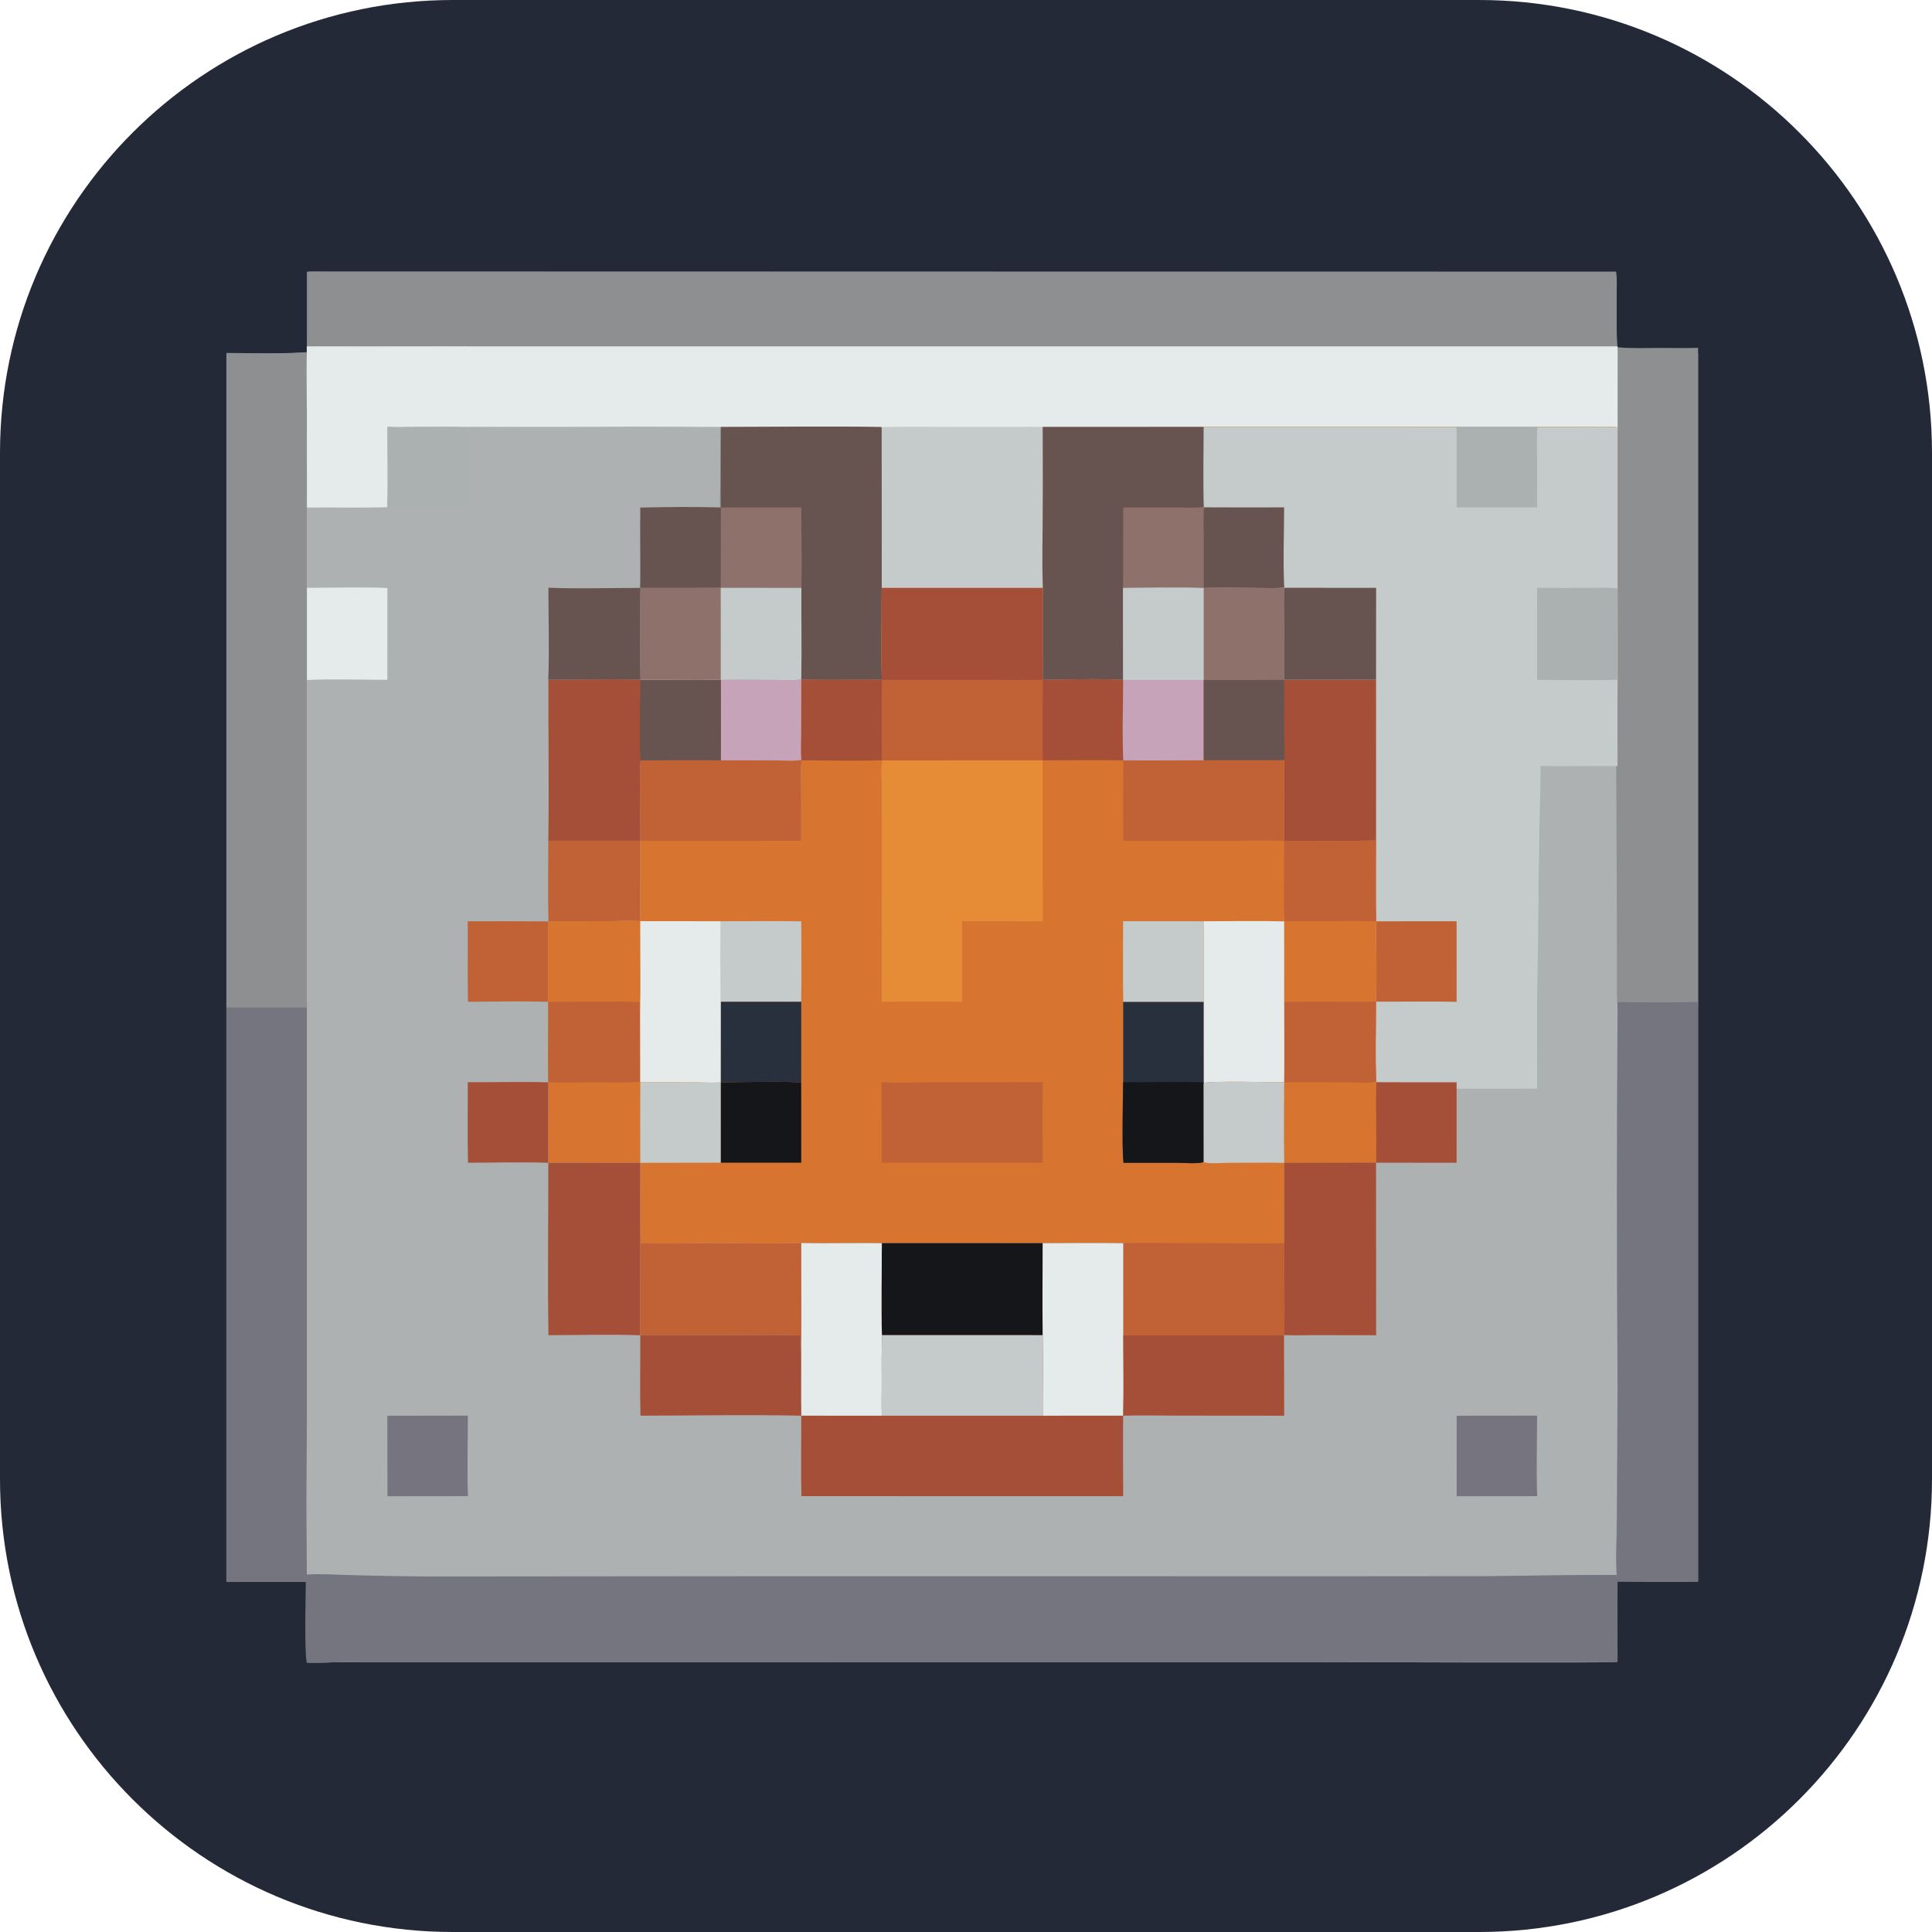 <svg width="256" height="256" viewBox="0 0 256 256" fill="none" xmlns="http://www.w3.org/2000/svg">
<path d="M196 0H60C26.863 0 0 26.863 0 60V196C0 229.137 26.863 256 60 256H196C229.137 256 256 229.137 256 196V60C256 26.863 229.137 0 196 0Z" fill="#242938"/>
<path d="M40.944 36L214.088 36.04C214.251 37.371 214.204 38.717 214.203 40.055C214.203 42.27 214.178 44.489 214.295 46.702C216.154 46.865 218.047 46.796 219.912 46.789C221.603 46.782 223.311 46.829 225 46.775V133.572V209.565C221.445 209.593 217.889 209.583 214.333 209.539L214.314 209.707C214.054 212.064 214.209 214.796 214.241 217.188C214.251 217.951 214.338 218.771 214.272 219.528C214.247 219.803 214.201 219.983 214.057 220.218C213.752 220.367 178.276 220.238 174.665 220.237L83.861 220.239L54.149 220.24L45.16 220.247C43.749 220.255 42.324 220.353 40.917 220.297C40.908 220.264 40.899 220.23 40.891 220.197C40.518 218.568 41.147 210.204 40.482 209.568C39.165 209.345 37.597 209.579 36.25 209.581L32.116 209.569C31.446 209.567 30.654 209.485 30 209.602V133.664V46.795C33.522 46.826 37.15 46.935 40.659 46.693C41.018 43.152 40.606 39.55 40.944 36Z" fill="#AEB1B2"/>
<path d="M40.664 36H127.119H214.145C214.309 37.341 214.204 37.974 214.204 39.323C214.203 41.553 214.178 43.789 214.295 46.017C216.154 46.181 218.047 46.112 219.912 46.105C221.603 46.097 223.311 46.145 225 46.091V133.513C221.449 133.573 217.896 133.575 214.343 133.518C214.203 131.987 214.256 130.419 214.253 128.882L214.241 121.642L214.156 101.445C213.027 101.202 211.79 101.268 210.641 101.269C208.463 101.272 206.264 101.374 204.092 101.196C204.059 106.627 204.051 112.067 203.925 117.498C203.719 126.393 203.393 135.293 203.506 144.193L196.752 144.176C195.551 144.174 194.061 144.012 192.901 144.293C189.638 144.099 186.342 144.376 183.073 144.235L182.249 144.247C182.252 146.877 182.155 149.495 182.195 152.126C182.208 152.956 182.131 153.935 182.304 154.74L182.241 154.839C180.777 155.06 179.18 154.933 177.695 154.94C175.58 154.949 173.463 155.014 171.35 155.007C170.951 155.033 170.6 155.017 170.206 154.954C170.312 150.91 170.283 146.844 170.244 142.798C170.366 139.286 170.339 135.773 170.447 132.262C170.361 131.451 170.42 130.565 170.422 129.748L170.438 125.152C170.44 124.32 170.522 123.393 170.326 122.581C170.112 122.397 169.779 122.424 169.509 122.404C169.734 122.265 169.97 122.175 170.212 122.073L170.218 121.764L170.255 121.882C170.494 120.165 170.216 118.205 170.179 116.464C170.147 114.941 170.293 113.285 170.096 111.782C169.815 109.879 169.954 107.809 170.008 105.892C170.05 104.193 170.077 102.495 170.088 100.795C167.833 100.836 165.582 100.948 163.328 101.025C162.085 101.068 160.773 101.015 159.543 101.169C158.418 101.345 149.474 101.312 148.784 100.937L148.631 101.073C145.315 100.851 141.928 100.985 138.603 100.956C136.882 100.74 134.853 100.919 133.103 100.924C131.115 101.022 129.094 100.937 127.101 100.937C123.614 100.955 120.127 100.953 116.64 100.933L116.623 101.035C115.108 100.779 112.837 101.033 111.255 101.071C109.641 101.11 107.997 101.047 106.388 101.147L106.193 101.204C102.642 101.069 99.072 101.416 95.513 101.156C95.353 97.633 95.353 94.069 95.399 90.545L95.338 90.456C93.537 90.458 86.151 90.588 84.851 90.083C84.814 87.026 84.88 83.97 84.866 80.913C84.864 80.307 84.987 79.031 84.823 78.493C84.798 78.413 84.734 78.351 84.69 78.279L84.728 78.239C85.067 74.69 84.637 71.082 84.921 67.535C87.222 67.603 89.531 67.562 91.832 67.56C93.002 67.559 94.319 67.689 95.463 67.489C95.295 66.243 95.477 64.786 95.491 63.522C95.516 61.327 95.446 58.759 95.508 56.566H95.317C91.414 56.471 87.51 56.566 83.701 56.566C76.481 56.566 69.212 56.491 61.992 56.566C61.992 55.043 61.992 53.329 61.992 51.711C61.992 49.711 61.992 47.902 61.992 45.902C57.771 45.84 53.459 45.925 49.239 45.977C46.402 46.011 43.487 45.795 40.664 46.009C40.664 42.379 40.664 39.618 40.664 36Z" fill="#8D8F91"/>
<path d="M116.844 45.894L214.347 45.898L214.34 56.63C213.084 56.482 211.74 56.57 210.475 56.57L203.695 56.564L193.01 56.568L159.49 56.574L138.163 56.58C138.166 60.121 138.209 63.668 138.17 67.209C138.17 70.763 138.052 74.358 138.188 77.907L116.833 77.905L116.82 56.593C109.726 56.452 102.608 56.577 95.511 56.58C87.898 56.496 80.279 56.577 72.666 56.566L62.05 56.568L61.996 56.586C59.546 56.53 57.09 56.569 54.64 56.573C53.558 56.575 52.42 56.644 51.346 56.547C51.319 60.082 51.446 63.647 51.315 67.176L51.276 67.215C47.743 67.305 44.198 67.218 40.662 67.25L40.656 56.563L40.648 45.895L61.974 45.896L116.844 45.894Z" fill="#E5EAEA"/>
<path d="M127.494 56.563L134.501 56.57C135.712 56.568 136.957 56.508 138.163 56.58C138.166 60.122 138.208 63.668 138.17 67.209C138.17 70.763 138.051 74.359 138.187 77.907L116.833 77.905L116.82 56.593C120.373 56.494 123.94 56.58 127.494 56.563Z" fill="#C5CACA"/>
<path d="M30 132.74L40.663 132.745L40.664 187.614C40.661 194.664 40.506 201.896 40.667 208.921C37.119 208.832 33.55 208.915 30 208.916V132.74Z" fill="#76757F"/>
<path d="M116.822 56.593L116.835 77.905C116.83 81.95 116.711 86.038 116.849 90.079C113.296 90.067 109.736 90.12 106.184 90.072L106.169 90.02C106.25 85.981 106.162 81.933 106.189 77.892L95.502 77.885L95.519 67.239C95.453 63.691 95.514 60.13 95.513 56.58C102.61 56.577 109.728 56.452 116.822 56.593Z" fill="#67534F"/>
<path d="M95.517 67.24L106.174 67.233C106.168 70.774 106.293 74.357 106.187 77.892L95.5 77.886L95.517 67.24Z" fill="#8E716A"/>
<path d="M106.169 90.02L106.184 90.072L106.178 97.102C106.178 98.285 106.112 99.516 106.193 100.692L106.233 100.741C106.071 101.951 106.167 103.26 106.167 104.483L106.176 111.416L84.848 111.41L84.835 122.057C83.507 121.974 82.123 122.06 80.788 122.065L72.671 122.094C72.588 118.537 72.657 114.964 72.656 111.405H84.849C84.847 109.975 84.691 101.372 84.913 100.75C88.443 100.729 91.977 100.708 95.507 100.746L95.504 90.1C97.933 90.048 100.372 90.096 102.802 90.1C103.869 90.101 105.127 90.226 106.169 90.02Z" fill="#C06235"/>
<path d="M106.169 90.02L106.184 90.072L106.177 97.102C106.178 98.285 106.112 99.516 106.193 100.692C105.134 100.896 103.799 100.755 102.71 100.754L95.506 100.746L95.504 90.1C97.933 90.048 100.372 90.096 102.802 90.1C103.868 90.101 105.127 90.226 106.169 90.02Z" fill="#C6A3B9"/>
<path d="M72.666 90.071C76.721 90.073 80.821 89.939 84.869 90.072C88.405 90.096 91.972 89.978 95.504 90.101L95.506 100.746C91.977 100.709 88.442 100.729 84.912 100.751C84.691 101.373 84.847 109.976 84.849 111.406H72.656C72.763 104.299 72.649 97.179 72.666 90.071Z" fill="#A54F38"/>
<path d="M84.87 90.071C88.406 90.096 91.974 89.977 95.505 90.101L95.507 100.746C91.978 100.709 88.444 100.729 84.914 100.751C84.68 100.206 84.844 91.379 84.87 90.071Z" fill="#67534F"/>
<path d="M84.853 77.901L95.501 77.885L106.188 77.892C106.161 81.933 106.249 85.981 106.168 90.02C105.126 90.226 103.868 90.101 102.801 90.099C100.371 90.096 97.932 90.048 95.503 90.1C91.972 89.977 88.405 90.096 84.868 90.071C84.759 86.022 84.847 81.953 84.853 77.901Z" fill="#C5CACA"/>
<path d="M84.853 77.901L95.501 77.885L95.503 90.1C91.972 89.977 88.405 90.096 84.868 90.071C84.759 86.022 84.847 81.953 84.853 77.901Z" fill="#8E716A"/>
<path d="M72.668 77.877C76.705 78.043 80.811 77.898 84.853 77.901C84.847 81.953 84.759 86.023 84.868 90.071C80.821 89.938 76.721 90.073 72.666 90.071L72.652 90.006C72.803 85.987 72.666 81.903 72.668 77.877Z" fill="#67534F"/>
<path d="M40.656 77.888C44.188 77.893 47.78 77.755 51.304 77.912L51.332 78.019L51.325 90.082C47.789 90.084 44.189 89.937 40.662 90.107L40.656 77.888Z" fill="#E5EAEA"/>
<path d="M84.84 67.259C88.379 67.172 91.979 67.145 95.517 67.239L95.5 77.885L84.852 77.901L84.84 67.259Z" fill="#67534F"/>
<path d="M61.978 122.077C65.541 122.061 69.104 122.067 72.668 122.095C72.661 125.648 72.62 129.205 72.653 132.757C69.12 132.616 65.544 132.735 62.007 132.741C61.939 129.189 62.012 125.63 61.978 122.077Z" fill="#C06235"/>
<path d="M51.347 56.547C52.422 56.644 53.559 56.575 54.641 56.573C57.092 56.569 59.547 56.53 61.997 56.586L61.988 63.322C61.988 64.617 61.936 65.941 62.027 67.232C59.61 67.205 57.189 67.239 54.771 67.243C53.661 67.245 52.406 67.364 51.316 67.176C51.448 63.646 51.32 60.082 51.347 56.547Z" fill="#ABB0B1"/>
<path d="M159.491 56.574L193.011 56.568L203.696 56.564L210.476 56.57C211.741 56.57 213.085 56.482 214.342 56.631L214.341 77.959L214.349 90.063C214.31 93.645 214.338 97.229 214.341 100.81C213.111 100.688 211.84 100.748 210.603 100.748C208.294 100.748 205.98 100.773 203.671 100.745L203.678 132.729L203.673 143.401L193.01 143.407L182.376 143.404C182.246 146.952 182.454 150.514 182.333 154.062L170.168 154.084L170.161 164.746C170.141 168.785 170.277 172.869 170.14 176.902C163.041 176.998 155.936 176.873 148.836 176.933L148.833 164.734C145.28 164.671 141.718 164.722 138.165 164.731L116.85 164.73C113.288 164.678 109.723 164.774 106.161 164.713C102.155 164.809 98.128 164.727 94.12 164.727C91.039 164.727 87.927 164.836 84.851 164.723C84.791 161.18 84.841 157.628 84.838 154.084L72.656 154.079C72.588 150.529 72.657 146.965 72.662 143.414C72.606 139.864 72.671 136.307 72.655 132.757C72.622 129.204 72.664 125.648 72.671 122.095L80.788 122.065C82.123 122.06 83.506 121.975 84.834 122.057L84.848 111.41L106.175 111.416L106.167 104.483C106.166 103.26 106.07 101.952 106.233 100.741L106.193 100.693C106.112 99.516 106.178 98.285 106.177 97.102L106.183 90.072C109.736 90.121 113.295 90.067 116.848 90.079C116.71 86.039 116.829 81.951 116.834 77.905L138.189 77.907C138.053 74.359 138.172 70.763 138.172 67.209C138.21 63.668 138.167 60.122 138.165 56.58L159.491 56.574Z" fill="#D7742F"/>
<path d="M159.49 56.574L193.01 56.568L203.694 56.564L210.474 56.57C211.739 56.57 213.083 56.482 214.34 56.631L214.339 77.959L214.347 90.063C214.308 93.645 214.331 97.926 214.334 101.508C213.096 101.508 211.858 101.508 210.621 101.508C208.311 101.507 206.455 101.536 204.146 101.508L203.677 132.729V144.259H193.006L182.374 143.404L182.349 143.341C182.205 139.824 182.326 136.25 182.321 132.726C182.468 129.196 182.313 125.616 182.348 122.08C182.272 118.52 182.331 114.948 182.329 111.387C178.274 111.448 174.212 111.416 170.156 111.414L170.154 100.744L159.497 100.74C155.947 100.745 152.394 100.781 148.845 100.747C148.659 97.229 148.819 93.623 148.827 90.097C145.314 89.901 141.688 90.048 138.165 90.091L138.187 77.907C138.051 74.359 138.17 70.763 138.17 67.209C138.208 63.668 138.165 60.122 138.163 56.58L159.49 56.574Z" fill="#C5CACA"/>
<path d="M138.163 56.58L159.49 56.574C159.485 60.101 159.4 63.648 159.505 67.173L159.552 67.223C159.381 68.484 159.476 69.862 159.482 71.134C159.5 73.391 159.506 75.648 159.499 77.906C155.947 77.797 152.367 77.889 148.813 77.894L148.827 90.097C145.314 89.901 141.688 90.049 138.165 90.091L138.187 77.907C138.051 74.359 138.17 70.763 138.17 67.21C138.208 63.668 138.165 60.122 138.163 56.58Z" fill="#67534F"/>
<path d="M159.504 67.172L159.552 67.222C159.38 68.484 159.476 69.861 159.481 71.134C159.499 73.391 159.505 75.648 159.498 77.906C155.947 77.796 152.366 77.889 148.812 77.894L148.831 67.24L155.89 67.242C157.064 67.243 158.344 67.34 159.504 67.172Z" fill="#8E716A"/>
<path d="M170.169 77.836L170.217 77.886C170.042 79.165 170.144 80.562 170.145 81.855C170.149 84.59 170.207 87.336 170.15 90.07L159.498 90.1V100.74C155.948 100.745 152.395 100.781 148.845 100.747C148.659 97.229 148.82 93.623 148.828 90.097L148.814 77.894C152.368 77.889 155.948 77.796 159.499 77.906C161.929 77.823 164.383 77.902 166.815 77.907C167.908 77.909 169.089 77.993 170.169 77.836Z" fill="#C5CACA"/>
<path d="M170.172 77.836L170.22 77.886C170.044 79.165 170.146 80.562 170.148 81.855C170.152 84.59 170.21 87.336 170.153 90.07L159.5 90.1L159.502 77.906C161.931 77.823 164.385 77.902 166.818 77.907C167.91 77.909 169.092 77.993 170.172 77.836Z" fill="#8E716A"/>
<path d="M148.828 90.096L159.498 90.1V100.74C155.948 100.745 152.395 100.781 148.845 100.746C148.659 97.229 148.82 93.623 148.828 90.096Z" fill="#C6A3B9"/>
<path d="M159.5 90.1L170.153 90.07L182.336 90.056L182.333 111.387C178.277 111.448 174.215 111.415 170.159 111.414L170.157 100.744L159.5 100.74V90.1Z" fill="#A54F38"/>
<path d="M159.5 90.1L170.153 90.07L170.163 97.136C170.164 98.323 170.24 99.561 170.157 100.744L159.5 100.74V90.1Z" fill="#67534F"/>
<path d="M170.217 77.886L182.343 77.893L182.334 90.056L170.15 90.07C170.207 87.335 170.149 84.59 170.145 81.854C170.143 80.561 170.042 79.164 170.217 77.886Z" fill="#67534F"/>
<path d="M203.672 77.893C205.994 77.921 208.32 77.895 210.643 77.896C211.865 77.896 213.127 77.831 214.342 77.958L214.351 90.063C210.811 90.202 207.223 90.086 203.678 90.09L203.672 77.893Z" fill="#ABB0B1"/>
<path d="M193.012 56.568L203.696 56.564C203.617 57.822 203.668 59.113 203.668 60.374L203.677 67.234L193.013 67.238L193.012 56.568Z" fill="#ABB0B1"/>
<path d="M182.352 122.08L193.007 122.073L193.01 132.754C189.455 132.653 185.882 132.743 182.324 132.726C182.471 129.196 182.316 125.616 182.352 122.08Z" fill="#C06235"/>
<path d="M159.552 67.222C163.086 67.243 166.62 67.245 170.154 67.229C170.148 70.746 169.998 74.326 170.169 77.836C169.089 77.992 167.907 77.909 166.815 77.907C164.382 77.902 161.928 77.823 159.499 77.906C159.505 75.648 159.5 73.391 159.482 71.133C159.476 69.861 159.381 68.484 159.552 67.222Z" fill="#67534F"/>
<path d="M116.834 77.905L138.189 77.907L138.166 90.091C141.689 90.048 145.315 89.9 148.829 90.096C148.821 93.623 148.66 97.229 148.846 100.746C145.287 100.698 141.722 100.744 138.163 100.747L116.899 100.754L116.85 100.73C113.329 100.858 109.757 100.761 106.233 100.741L106.193 100.693C106.111 99.515 106.178 98.285 106.177 97.102L106.184 90.072C109.736 90.12 113.295 90.067 116.848 90.078C116.711 86.038 116.829 81.95 116.834 77.905Z" fill="#A54F38"/>
<path d="M116.839 90.086L130.935 90.084C133.34 90.084 135.77 90.157 138.173 90.068C138.147 93.628 138.143 97.187 138.163 100.747L116.899 100.753L116.85 100.73C116.801 97.183 116.837 93.633 116.839 90.086Z" fill="#C06235"/>
<path d="M116.899 100.754L138.162 100.747L138.16 122.073L127.487 122.068L127.496 132.738H116.836L116.847 109.707L116.828 103.868C116.824 102.877 116.71 101.722 116.899 100.754Z" fill="#E68C37"/>
<path d="M170.163 132.768C174.215 132.675 178.271 132.781 182.324 132.726C182.328 136.25 182.207 139.824 182.352 143.341L182.376 143.404C182.247 146.952 182.454 150.514 182.334 154.062L170.169 154.084C170.095 150.531 170.161 146.963 170.158 143.407C170.203 139.863 170.164 136.314 170.163 132.768Z" fill="#D7742F"/>
<path d="M170.161 132.768C174.213 132.675 178.269 132.781 182.322 132.726C182.326 136.25 182.205 139.824 182.35 143.341C181.341 143.59 179.637 143.414 178.546 143.412L170.156 143.407C170.201 139.863 170.163 136.314 170.161 132.768Z" fill="#C06235"/>
<path d="M170.161 164.747C170.141 168.785 170.276 172.869 170.14 176.902C163.04 176.998 155.936 176.873 148.835 176.933L148.832 164.734C151.427 164.651 154.045 164.724 156.643 164.725L170.161 164.747Z" fill="#C06235"/>
<path d="M72.668 122.095L80.786 122.066C82.121 122.061 83.504 121.975 84.832 122.057C84.822 126.18 84.895 130.312 84.815 134.433L84.829 143.324C82.816 143.517 80.727 143.408 78.702 143.409C76.701 143.411 74.657 143.5 72.66 143.414C72.604 139.865 72.669 136.307 72.653 132.757C72.62 129.204 72.662 125.648 72.668 122.095Z" fill="#D7742F"/>
<path d="M72.653 132.757C75.171 132.728 77.689 132.72 80.206 132.733C81.716 132.735 83.261 132.675 84.765 132.789C84.757 133.284 84.671 133.968 84.815 134.433L84.829 143.324C82.816 143.517 80.727 143.408 78.702 143.409C76.701 143.411 74.657 143.5 72.66 143.414C72.604 139.864 72.669 136.307 72.653 132.757Z" fill="#C06235"/>
<path d="M159.496 100.74L170.154 100.744L170.156 111.414C167.785 111.334 165.388 111.409 163.014 111.409L148.831 111.417C148.803 107.861 148.807 104.303 148.844 100.747C152.394 100.781 155.946 100.745 159.496 100.74Z" fill="#C06235"/>
<path d="M84.834 122.057L95.519 122.068C95.508 125.597 95.519 129.12 95.525 132.743L95.518 143.425C94.403 143.502 93.244 143.422 92.124 143.419L84.849 143.414L84.831 143.324L84.817 134.433C84.897 130.311 84.824 126.179 84.834 122.057Z" fill="#E5EAEA"/>
<path d="M159.466 122.071C163.026 122.068 166.599 121.998 170.158 122.085L170.163 132.768C170.164 136.313 170.203 139.863 170.158 143.407C168.399 143.41 160.541 143.199 159.491 143.502L159.488 132.747C159.548 129.195 159.518 125.623 159.466 122.071Z" fill="#E5EAEA"/>
<path d="M148.831 132.742L159.484 132.747L159.488 143.501L159.495 154.002L159.417 154C158.348 154.237 156.928 154.066 155.812 154.063L148.872 154.067C148.648 152.306 148.829 149.341 148.829 147.47L148.831 132.742Z" fill="#27303C"/>
<path d="M148.826 143.402C152.317 143.397 156.001 143.325 159.49 143.402C159.49 146.907 159.468 150.42 159.49 153.971C158.633 154.257 156.929 154.066 155.813 154.063L148.873 154.068C148.636 150.543 148.779 146.933 148.826 143.402Z" fill="#151619"/>
<path d="M170.156 111.414C174.212 111.416 178.274 111.448 182.33 111.387C182.331 114.948 182.273 118.52 182.349 122.08C178.316 121.964 174.266 122.129 170.229 122.047C170.096 120.673 170.147 119.242 170.144 117.861L170.156 111.414Z" fill="#C06235"/>
<path d="M148.817 122.069L159.465 122.071C159.517 125.623 159.547 129.195 159.487 132.747L148.834 132.742C148.765 129.188 148.816 125.625 148.817 122.069Z" fill="#C5CACA"/>
<path d="M95.517 122.069C99.067 122.069 102.625 122.016 106.173 122.082C106.175 125.634 106.22 129.191 106.168 132.742H95.507C95.508 129.216 95.458 125.599 95.517 122.069Z" fill="#C5CACA"/>
<path d="M84.847 143.415L92.122 143.419C93.243 143.423 94.401 143.503 95.516 143.426L95.513 154.066L84.844 154.082C84.822 150.526 84.823 146.97 84.847 143.415Z" fill="#C5CACA"/>
<path d="M170.155 143.407C170.158 146.962 170.092 150.53 170.166 154.084C167.707 154.041 165.242 154.078 162.783 154.08C161.781 154.081 160.454 154.243 159.496 154.002L159.488 143.501C160.538 143.198 168.397 143.41 170.155 143.407Z" fill="#C5CACA"/>
<path d="M106.167 132.742L106.164 143.479C105.291 143.219 97.061 143.405 95.516 143.426L95.522 132.743L106.167 132.742Z" fill="#27303C"/>
<path d="M95.519 143.426C97.064 143.405 105.294 143.219 106.167 143.48L106.17 154.066L95.516 154.066L95.519 143.426Z" fill="#151619"/>
<path d="M116.816 143.389C119.194 143.512 121.639 143.404 124.022 143.403L138.178 143.395C138.121 146.95 138.167 150.513 138.168 154.07L116.841 154.074L116.816 143.389Z" fill="#C06235"/>
<path d="M106.16 164.714C109.723 164.774 113.288 164.678 116.849 164.73L138.164 164.731C141.718 164.722 145.279 164.671 148.832 164.734L148.836 176.932C148.837 180.477 148.919 184.041 148.826 187.584C148.784 191.139 148.822 194.698 148.828 198.254L106.19 198.248C106.111 194.7 106.183 191.137 106.17 187.587C106.102 184.806 106.166 182.014 106.146 179.232C106.213 174.394 106.138 169.552 106.16 164.714Z" fill="#A54F38"/>
<path d="M116.848 164.729L138.163 164.73C138.145 168.79 138.106 172.858 138.162 176.917L116.86 176.912C116.737 172.866 116.847 168.779 116.848 164.729Z" fill="#151619"/>
<path d="M106.16 164.713C109.723 164.774 113.288 164.678 116.849 164.729C116.849 168.779 116.739 172.867 116.861 176.912C116.823 179.071 116.815 181.229 116.835 183.388C116.837 184.782 116.79 186.197 116.853 187.588L106.17 187.586C106.102 184.806 106.166 182.015 106.146 179.232C106.213 174.394 106.138 169.552 106.16 164.713Z" fill="#E5EAEA"/>
<path d="M138.164 164.731C141.717 164.722 145.279 164.671 148.832 164.734L148.835 176.932C148.837 180.477 148.919 184.041 148.826 187.584L138.163 187.587C138.153 184.033 138.24 180.469 138.163 176.917C138.107 172.858 138.146 168.79 138.164 164.731Z" fill="#E5EAEA"/>
<path d="M116.862 176.912L138.165 176.917C138.241 180.469 138.154 184.033 138.164 187.587L116.853 187.588C116.79 186.197 116.838 184.782 116.835 183.388C116.815 181.229 116.824 179.071 116.862 176.912Z" fill="#C5CACA"/>
<path d="M72.654 154.078L84.836 154.084C84.839 157.628 84.789 161.181 84.849 164.723L84.841 176.934C80.809 176.781 76.711 176.915 72.673 176.92C72.543 169.312 72.672 161.688 72.654 154.078Z" fill="#A54F38"/>
<path d="M170.168 154.084L182.333 154.062L182.344 176.925L174.294 176.912C172.919 176.911 171.512 176.972 170.141 176.902C170.277 172.869 170.142 168.785 170.161 164.746L170.168 154.084Z" fill="#A54F38"/>
<path d="M84.852 164.723C87.928 164.836 91.041 164.726 94.121 164.726C98.13 164.727 102.156 164.809 106.162 164.713C106.14 169.552 106.215 174.394 106.148 179.232C106.004 178.502 106.073 177.694 106.081 176.95C103.372 176.845 100.636 176.915 97.925 176.914L84.844 176.933L84.852 164.723Z" fill="#C06235"/>
<path d="M148.837 176.932C155.938 176.873 163.042 176.998 170.142 176.902L170.158 187.589L156.2 187.577C153.747 187.577 151.279 187.521 148.828 187.584C148.921 184.041 148.839 180.477 148.837 176.932Z" fill="#A54F38"/>
<path d="M84.843 176.933L97.924 176.914C100.635 176.915 103.371 176.845 106.08 176.95C106.072 177.694 106.002 178.502 106.146 179.232C106.167 182.015 106.103 184.806 106.17 187.587C99.081 187.433 91.955 187.579 84.862 187.584C84.778 184.04 84.852 180.479 84.843 176.933Z" fill="#A54F38"/>
<path d="M51.328 187.593L61.995 187.577C61.99 191.123 61.88 194.706 62.005 198.248L51.336 198.261L51.328 187.593Z" fill="#76757F"/>
<path d="M61.983 143.397C65.537 143.422 69.111 143.314 72.661 143.414C72.657 146.965 72.587 150.529 72.655 154.079C69.118 153.96 65.549 154.064 62.01 154.069C61.93 150.518 61.996 146.95 61.983 143.397Z" fill="#A54F38"/>
<path d="M182.372 143.403L193.007 143.407L193.005 154.074L182.33 154.062C182.451 150.514 182.243 146.952 182.372 143.403Z" fill="#A54F38"/>
<path d="M193.012 187.588L203.676 187.577C203.669 191.123 203.558 194.708 203.685 198.249L193.018 198.26L193.012 187.588Z" fill="#76757F"/>
<path d="M30 132.867C32.295 132.866 34.589 132.798 36.884 132.775C37.967 132.764 39.111 132.686 40.188 132.797C40.378 132.511 40.279 133.339 40.283 133.749C40.483 151.702 40.547 169.689 40.444 187.642C40.262 189.286 40.453 191.331 40.459 193.011C40.475 198.221 40.663 203.432 40.636 208.64C42.508 208.506 44.473 208.665 46.353 208.705C50.178 208.818 54.004 208.881 57.831 208.892L99.69 208.857L180.383 208.859L197.149 208.845C202.841 208.795 208.523 208.647 214.216 208.696C214.056 206.275 214.231 203.732 214.238 201.295L214.335 183.755C214.211 166.764 214.213 149.772 214.343 132.781C217.895 132.837 221.449 132.836 225 132.776V209.576C221.445 209.604 217.891 209.621 214.336 209.576L213.574 209.671L214.336 208.91C214.336 210.814 214.306 214.147 214.336 216.432C214.346 217.195 214.306 217.941 214.336 218.717C214.347 219.003 214.336 219.955 214.336 220.24C213.955 220.24 178.726 220.24 174.727 220.24H83.987H54.28H45.425C44.014 220.248 42.092 220.336 40.664 220.336C40.474 219.955 41.331 220.24 40.636 220.24C40.306 218.622 40.525 210.518 40.525 209.617C39.143 209.617 37.44 209.614 36.094 209.617H32C31.329 209.614 30.666 209.617 30 209.617V132.867Z" fill="#75757F"/>
<path d="M30 46.766C33.522 46.797 37.15 46.906 40.659 46.664C40.496 49.669 40.69 52.697 40.664 55.709C40.644 58.01 40.664 60.756 40.664 63.231V77.99V90.939V120.36V129.691C40.663 131.306 40.664 131.912 40.664 133.5C40.188 133.5 40.434 133.5 40.188 133.5C39.141 133.5 37.903 133.5 36.855 133.5C34.57 133.5 32.285 133.5 30 133.5V46.766Z" fill="#8D8F91"/>
</svg>
